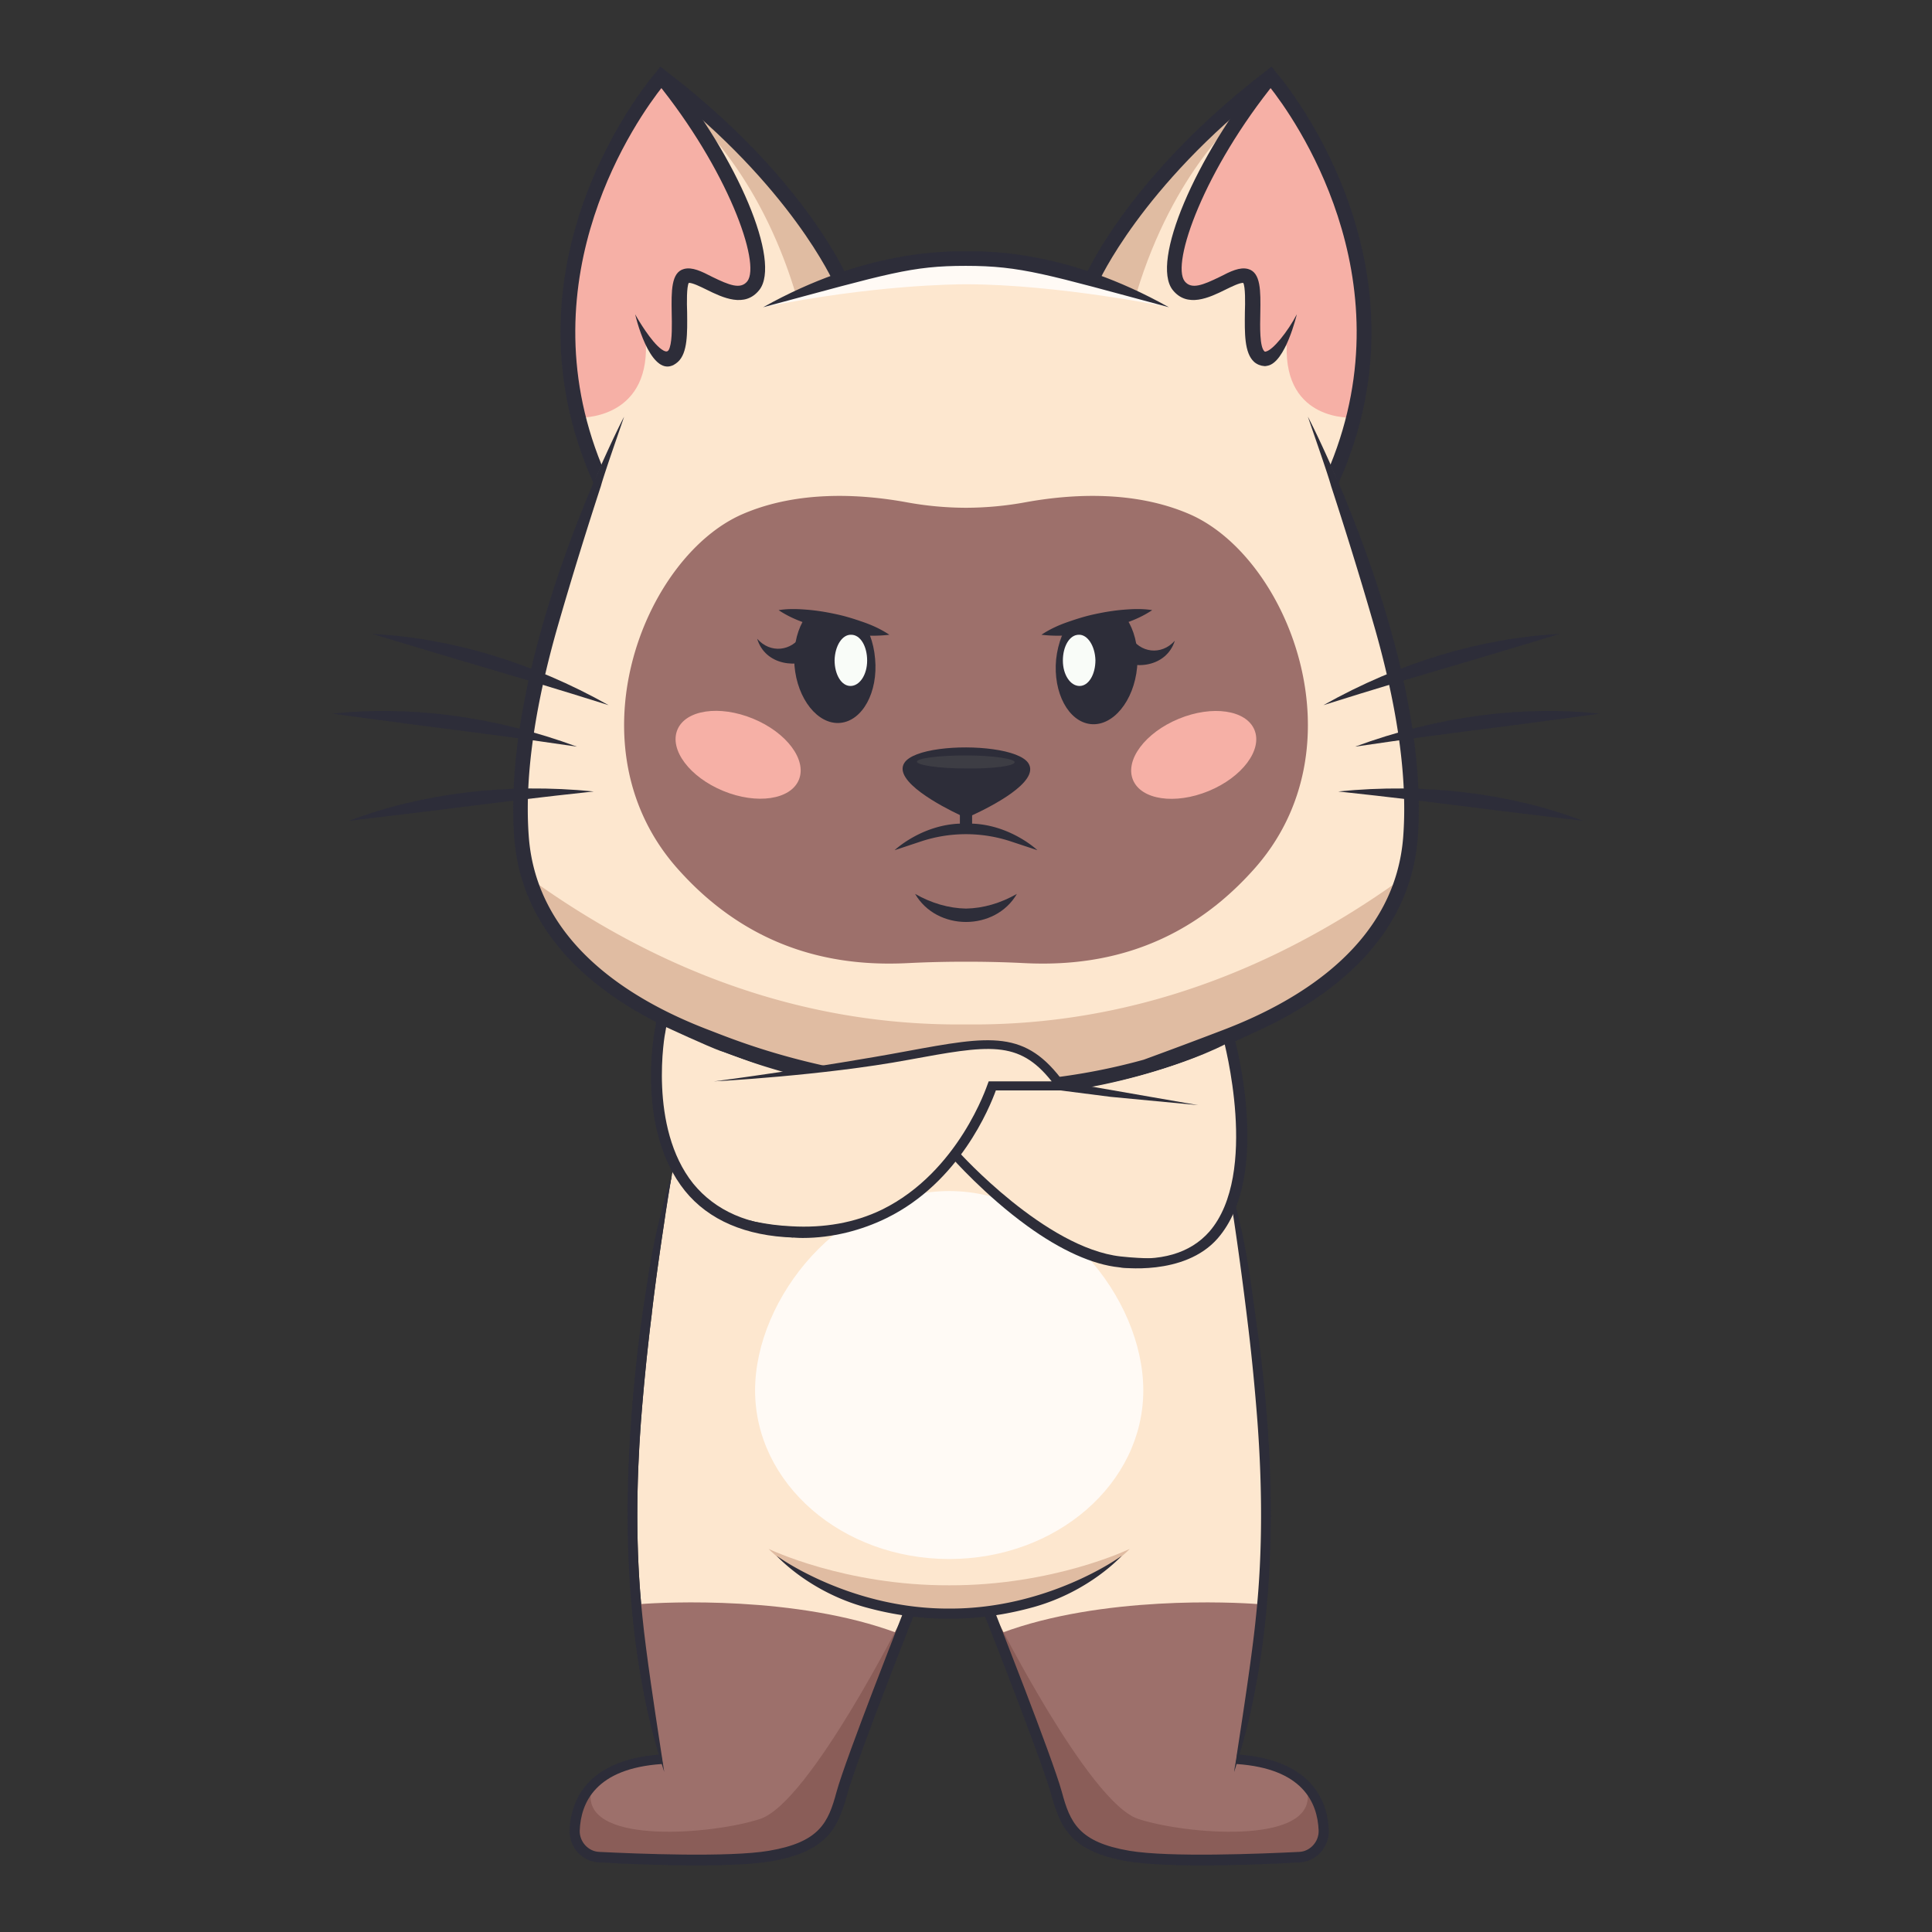 <svg xmlns="http://www.w3.org/2000/svg" xml:space="preserve" width="512" height="512"><rect width="100%" height="100%" fill="#333333" stroke="none"/><path fill="#FDE7CF" d="M327.86 467.289h-.1l.1-.597c.1-.597.199-1.194.298-1.891.896-5.771 3.98-25.474 5.075-36.519 1.692-15.921 1.791-33.335.398-51.744-.697-9.553-1.692-19.205-2.786-28.758l-.1-1.094c-.995-7.861-1.99-15.623-3.184-23.086-.1-.498-.199-1.095-.299-1.592l-.128-.765-8.858-42.595-.069-.025H184.88l-9.354 44.977c-2.449 15.308-4.909 37.004-6.07 52.938-1.393 18.409-1.294 35.823.398 51.744 1.095 11.045 4.179 30.748 5.075 36.519.1.697.199 1.294.299 1.891l.1.597h-.1c-17.613 1.194-21.593 10.349-21.892 17.812-.099 3.085 2.289 5.771 5.373 5.871 10.05.498 34.529 1.493 45.077-.299 13.533-2.289 15.822-7.463 18.11-15.822 2.45-9.216 16.702-44.346 18.111-49.14 6.79.967 15.183 1.107 22.919.02 1.033 2.882 16.052 40.804 18.263 49.12 2.289 8.359 4.577 13.533 18.11 15.822 10.548 1.791 35.027.796 45.077.299 3.085-.1 5.473-2.786 5.373-5.871-.295-7.464-4.276-16.618-21.889-17.812z"/><path fill="#9D706B" d="M344.18 491.27c3.085-.1 6.692-1.389 6.592-4.474-.299-7.463-.299-18.191-17.911-19.386l-2.875-1.032-2.325.612c.1-.597.199-1.194.299-1.891.896-5.771 3.98-25.474 5.075-36.519.1-1.095.199-2.289.299-3.483-6.368-.498-41.296-2.289-67.964 7.662 4.378 11.145 13.832 35.624 15.623 42.291 2.289 8.359 4.577 13.533 18.11 15.822 10.548 1.791 35.027.796 45.077.398z"/><path fill="#8A5D58" d="m263.579 427.983 4.677 13.832c2.488 6.468 10.747 25.374 12.836 33.236 2.289 8.359 4.577 13.533 18.11 15.822 10.548 1.791 35.027.796 45.077.298 3.085-.1 5.473-2.786 5.373-5.871-.1-3.184-.896-6.567-3.085-9.652.896 13.334-32.638 10.448-44.977 6.368-13.134-4.379-38.011-54.033-38.011-54.033z"/><path fill="#2D2D39" d="M263.281 426.192c.597 1.592 15.722 39.903 18.11 48.659 2.189 8.16 4.478 13.334 17.911 15.623 10.548 1.791 34.927.796 44.977.299 2.886-.1 5.274-2.687 5.174-5.672-.299-7.463-4.279-16.419-21.693-17.613h-.299c.099-.697.299-1.592.398-2.587.199 0 .498.1.697.1 19.901 1.592 23.384 13.234 23.583 20.101.099 4.478-3.383 8.259-7.762 8.458-6.866.398-16.717.796-25.971.796-7.662 0-14.926-.299-19.702-1.095-14.926-2.587-17.712-8.956-20.101-17.613-2.289-8.558-17.812-47.963-18.011-48.361l2.689-1.095z"/><path fill="#2D2D39" d="M325.075 311.46c.017.101 2.539 13.685 5.799 40.927.888 7.424 1.695 15.678 2.362 24.351 1.194 16.12 1.493 33.932-.398 51.744-.995 10.15-3.781 28.061-5.075 36.519-.129 1.299-.697 4.024-.697 4.577.015-.044 1.281-4.075 1.393-4.577a163.259 163.259 0 0 0 4.378-18.309c6.251-33.436 4.028-68.403.367-94.434-1.895-13.476-3.086-25.204-8.129-40.798zM170.452 348.377c.299-1.692.498-3.383.796-4.975 1.167-14.624 6.767-31.942 6.767-31.942-.1.597-.697 3.781-1.493 9.055-.199 1.095-.299 2.189-.498 3.483-.896 5.97-2.09 13.931-3.184 23.086 0 .299-.1.697-.1 1.095-1.095 8.458-2.09 18.21-2.886 28.559-1.194 16.12-1.493 33.932.398 51.744.995 10.15 3.781 28.061 5.075 36.519.099.995.299 1.891.398 2.587.199 1.095.299 1.791.299 1.99-.199-.597-.398-1.294-.597-1.99-.299-.896-.597-1.692-.796-2.587a163.259 163.259 0 0 1-4.378-18.309c-6.568-35.128-3.782-71.945.199-98.315z"/><path fill="#9D706B" d="M203.986 490.872c13.533-2.289 15.822-7.463 18.11-15.822 1.791-6.667 11.244-31.146 15.623-42.291-26.668-9.951-61.595-8.16-67.964-7.662.1 1.194.199 2.388.299 3.483 1.095 11.045 4.179 30.748 5.075 36.519.1.697.199 1.294.299 1.891l.1.597-1.251-.951c-17.613 1.194-20.442 11.3-20.741 18.763-.1 3.085 2.289 5.771 5.373 5.871 10.05.398 34.529 1.393 45.077-.398z"/><path fill="#E0BCA2" d="M251.545 420.122c-27.56.098-47.658-9.553-47.857-9.652 1.02 1.092 9.779 9.704 24.38 13.633 25.048 6.629 44.669.605 46.953 0 14.601-3.929 23.356-12.539 24.38-13.633-.199.099-20.296 9.75-47.856 9.652z"/><path fill="#8A5D58" d="M201.498 482.016c-12.339 4.08-45.873 6.966-44.977-6.368-2.189 3.085-2.985 6.468-3.085 9.652-.1 3.085 2.289 5.771 5.373 5.871 10.05.498 34.529 1.493 45.077-.298 13.533-2.289 15.822-7.463 18.11-15.822 2.09-7.861 10.349-26.768 12.836-33.236l4.677-13.832c.001 0-24.876 49.654-38.011 54.033z"/><path fill="#2D2D39" d="M242.495 427.286c-.199.398-15.722 39.803-18.011 48.361-2.388 8.657-5.174 15.026-20.101 17.613-4.776.796-12.04 1.095-19.702 1.095-9.254 0-19.105-.398-25.971-.796-4.378-.199-7.861-3.98-7.762-8.458.199-6.866 3.682-18.508 23.583-20.101.235-.011.504-.039.703-.039.1.995.293 1.83.392 2.526h-.299c-17.414 1.194-21.394 10.15-21.693 17.613-.1 2.985 2.289 5.572 5.174 5.672 10.05.498 34.43 1.493 44.977-.299 13.434-2.289 15.722-7.463 17.911-15.623 2.388-8.757 17.513-47.067 18.11-48.659l2.689 1.095z"/><path fill="#2D2D39" d="M251.545 426.291c-25.958.097-44.971-13.404-45.747-14.011.181.206 8.579 9.473 23.363 13.613 3.174.876 6.558 1.642 10.16 2.179a78.374 78.374 0 0 0 12.216.906h.013c1.793 0 6.254.002 12.216-.906 3.602-.537 6.985-1.304 10.16-2.179 14.784-4.14 23.182-13.406 23.363-13.613-.773.608-19.786 14.109-45.744 14.011z"/><path fill="#FFFAF5" d="M302.984 368.478c0-24.674-22.979-52.829-51.432-52.838h-.014c-28.453.009-51.432 28.164-51.432 52.838s22.979 44.672 51.432 44.679h.014c28.452-.007 51.432-20.005 51.432-44.679z"/><path fill="#2D2D39" d="M178.015 311.46c-5.402 32.249-7.416 55.593-8.161 65.278-1.194 16.12-1.493 33.932.398 51.744.471 4.803 1.343 11.344 2.268 17.799 1.56 10.887 3.504 23.097 3.504 23.297-.069-.206-3.682-11.105-5.771-22.886-9.016-48.222-.215-110.564 7.762-135.232z"/><g><path fill="#FDE7CF" d="M374.248 209.002c-.075-4.421-.427-8.843-.961-13.168-.096-.79-.192-1.581-.31-2.36-.609-4.4-1.41-8.683-2.307-12.751-.214-1.025-.449-2.04-.684-3.033-4.101-17.333-9.665-30.106-9.665-30.106l-5.724-19.245-.587-1.954.032-.085c3.068-9.216 12.227-41.078 5.158-62.71-7.107-21.528-19.27-39.12-22.289-43.091-.16-.203-.235-.31-.235-.31l-.064.075-4.923 5.158s-1.153.79-3.151 2.339c-23.366 18.289-39.526 45.262-39.526 45.646-1.963-.263 2.759.363-33.007-4.377v-.002l-.005-.003-.007-.001v.002l-31.576 4.185-1.431.192v-.011c-2.788-3.939-6.013-10.423-14.803-21.221-12.389-15.175-24.704-24.582-27.873-26.753l-4.923-5.158-.064-.075c-1.442 2.057-14.72 19.77-22.524 43.401-7.666 23.468 3.857 58.919 5.19 62.795l-.587 1.954-5.724 19.245s-5.564 12.773-9.665 30.106c-.235.993-.47 2.008-.684 3.033a163.52 163.52 0 0 0-2.307 12.751c-.117.78-.214 1.57-.31 2.36-.534 4.325-.886 8.747-.961 13.168a94.905 94.905 0 0 0-.011 2.969c.064 7.123.854 14.193 2.713 20.836 3.353 11.993 10.146 22.587 22.288 29.54 20.847 11.94 40.903 18.647 57.061 22.427 20.046 4.688 34.079 4.859 36.183 4.87h.028c2.104-.011 16.137-.182 36.183-4.87 16.158-3.781 36.215-10.487 57.061-22.427 12.143-6.952 18.935-17.547 22.288-29.54 1.858-6.643 2.649-13.713 2.713-20.836.012-.979.012-1.972-.01-2.965z"/><path fill="#9D706B" d="M315.222 136.252c-14.642-6.344-31.377-5.351-43.434-3.151A88.218 88.218 0 0 1 256 134.564a88.218 88.218 0 0 1-15.788-1.463c-12.057-2.2-28.792-3.193-43.434 3.151-26.347 11.438-46.147 62.07-16.81 94.408 20.74 23.068 44.854 25.428 61.055 24.552 4.996-.245 9.981-.352 14.977-.352s9.981.107 14.977.352c16.201.876 40.316-1.484 61.055-24.552 29.337-32.338 9.537-82.97-16.81-94.408z"/><path fill="#E0BCA2" d="m289.001 73.508 12.183 4.202c9.917-32.775 27.709-47.234 27.709-47.234l.755.018c-10.409-5.096-40.647 43.014-40.647 43.014z"/><path fill="#F6B0A6" d="m349.22 39.72-12.615-18.458-3.707 4.686-13.668 19.588s-7.33 17.94-7.418 18.467c-.07.421-.023 11.798-.023 11.798l5.529 2.548 9.308-5.807 5.232 1.091-.06 16.556s3.632 4.83 3.913 5.093c.386.281 5.286-3.772 5.286-3.772-.694 20.348 17.478 19.163 17.478 19.163l3.151-18.205-1.096-22.597-11.31-30.151z"/><ellipse transform="rotate(-22.351 316.372 200.055)" fill="#F6B0A6" cx="316.348" cy="200.048" rx="17.407" ry="10.358"/><path fill="#2D2D39" d="M354.692 128.123c26.714-59.419-16.086-108.476-16.542-108.985l-1.157-1.493-1.37 1.07c-36.128 27.636-47.604 53.545-48.114 54.651l3.528 1.564c.141-.193 11.283-25.4 45.391-51.966 6.352 7.991 36.528 50.098 16.121 100.285l2.143 4.874z"/><path fill="#2D2D39" d="M335.414 93.176c-.228.07-.211-.035-.316-.053-1.316-1.194-1.173-6.584-1.101-10.254.09-5.724.163-10.692-3.26-11.589-2.177-.58-4.653.63-7.498 2.103-4.478 2.175-7.498 3.403-9.288 1.155-3.65-4.725 5.158-29.564 24.236-53.012l-3.054-2.459c-18.533 22.781-30.169 50.288-24.378 57.752 3.843 4.865 9.726 2.059 13.976-.046 1.651-.807 3.776-1.859 4.741-1.806.579 1.071.524 5.285.435 7.76-.055 5.513-.18 10.798 2.452 13.187.755.668 1.773 1.054 2.738 1.107.211.035.439-.035.773-.087 4.793-.823 7.802-13.638 7.802-13.638-2.392 4.58-6.362 9.547-8.258 9.88zM413.32 167.998c-20.886 1.065-42.535 7.593-62.606 18.878 0 0 15.124-4.798 31.37-9.537 11.577-3.377 31.236-9.341 31.236-9.341zM423.907 189.132c-20.792-2.252-43.2.77-64.804 8.74 0 0 15.693-2.346 32.484-4.456 11.965-1.504 32.32-4.284 32.32-4.284zM419.57 217.535c-19.563-7.393-42.013-10.087-64.925-7.789 0 0 15.78 1.664 32.563 3.831 11.96 1.545 32.362 3.958 32.362 3.958z"/><path fill="#FFFAF5" d="M309.744 81.412c-33.749-14.797-43.465-12.687-53.751-12.687-31.161 0-53.691 12.678-53.705 12.687 29.21-5.926 50.932-6.076 53.712-6.076 24.206 0 54.25 6.076 53.744 6.076z"/><path fill="#E0BCA2" d="m182.352 30.494.755-.018s17.792 14.459 27.709 47.234l12.183-4.202s-30.238-48.11-40.647-43.014zM371.546 232.807c-.812.587-1.634 1.164-2.446 1.73-40.15 28.18-79.051 37.344-113.094 36.941h-.014c-34.043.403-72.944-8.761-113.094-36.941a174.509 174.509 0 0 1-2.446-1.73c-.032-.032-.064-.053-.096-.075 3.311 12.015 10.178 22.662 22.406 29.721 21.156 12.121 41.512 18.849 57.787 22.598.032 0 .053.011.075.021 19.599 4.494 33.286 4.656 35.368 4.667H256.005c2.081-.011 15.769-.173 35.368-4.667a.15.15 0 0 1 .075-.021c16.276-3.749 36.631-10.477 57.787-22.598 12.228-7.059 19.095-17.707 22.406-29.721-.03.021-.062.043-.095.075z"/><path fill="#F6B0A6" d="m151.469 69.871-1.096 22.597 3.151 18.205s18.349.74 17.655-19.609c0 0 4.723 4.499 5.109 4.218.281-.263 3.913-5.093 3.913-5.093l-.06-16.556 5.232-1.091 9.308 5.807 5.529-2.548s.047-11.377-.023-11.798c-.088-.527-7.418-18.467-7.418-18.467l-13.668-19.588-3.707-4.686L162.78 39.72l-11.311 30.151z"/><ellipse transform="rotate(-67.649 195.596 200.037)" fill="#F6B0A6" cx="195.612" cy="200.046" rx="10.358" ry="17.407"/><path fill="#2D2D39" d="M159.44 123.232c-20.407-50.187 9.779-92.276 16.131-100.268 34.108 26.566 45.251 51.773 45.391 51.966l3.528-1.564c-.51-1.106-11.986-27.015-48.114-54.651l-1.37-1.07-1.157 1.493c-.456.509-43.256 49.566-16.542 108.985l2.133-4.891z"/><path fill="#2D2D39" d="M168.33 83.295c1.317 5.609 5.55 17.716 11.313 12.618 2.632-2.389 2.507-7.674 2.452-13.187-.089-2.476-.144-6.689.435-7.76.966-.053 3.091.999 4.741 1.806 4.25 2.105 10.133 4.911 13.976.046 5.79-7.464-5.554-34.612-24.087-57.393l-3.345 2.1c19.078 23.448 27.885 48.287 24.236 53.012-1.79 2.248-4.81 1.021-9.288-1.155-2.845-1.474-5.321-2.684-7.498-2.103-3.423.897-3.351 5.866-3.26 11.589.058 2.979.164 7.093-.503 9.175-.33 1.031-.686 1.6-2.212.511-2.701-1.927-6.319-8.03-6.96-9.259zM256 240.784c-4.601-.087-9.201-1.443-13.492-3.898 5.749 9.927 21.235 9.926 26.984 0-4.291 2.455-8.891 3.811-13.492 3.898zM309.744 81.412c-27.01-15.119-47.896-14.823-53.629-14.823-5.752 0-26.916-.258-53.858 14.823-.011 0-.011.011-.021.011 0 0 .021 0 .053-.011 33.479-9.001 39.16-10.957 53.655-10.957 14.728 0 21.307 2.229 53.767 10.957.032.011.053.011.053.011-.01 0-.01-.011-.02-.011zM98.68 167.998c20.886 1.065 42.535 7.593 62.606 18.878 0 0-15.124-4.798-31.37-9.537-11.577-3.377-31.236-9.341-31.236-9.341zM88.093 189.132c20.792-2.252 43.2.77 64.804 8.74 0 0-15.693-2.346-32.484-4.456-11.965-1.504-32.32-4.284-32.32-4.284zM92.43 217.535c19.563-7.393 42.013-10.087 64.925-7.789 0 0-15.78 1.664-32.563 3.831-11.96 1.545-32.362 3.958-32.362 3.958z"/><path fill="#3D3D44" d="M268.243 201.601c-.043-.662-3.151-1.228-7.604-1.495h-.032a117.832 117.832 0 0 0-4.6-.171h-.014c-1.629.032-3.183.085-4.6.171h-.032c-4.453.267-7.561.833-7.604 1.495-.053.971 5.386 1.665 12.236 1.709h.014c6.85-.044 12.289-.738 12.236-1.709z"/><path fill="#2D2D39" d="M354.728 127.913c-1.141-2.653-4.986-11.432-8.121-17.491.395 1.289 5.252 15.036 6.137 18.35 3.366 10.308 7.679 24.022 11.781 38.35 4.961 17.612 8.639 37.067 7.349 54.501-2.014 27.599-26.039 43.073-47.779 51.351a1433.07 1433.07 0 0 1-20.994 7.856c-30.473 8.443-58.369 6.631-78.136 2.927-19.354-3.627-31.791-8.761-37.059-10.783-21.74-8.277-45.765-23.752-47.779-51.351-1.29-17.434 2.389-36.889 7.349-54.501 4.102-14.329 8.415-28.043 11.781-38.35.88-3.295 5.749-17.09 6.137-18.35-3.092 5.969-6.985 14.844-8.121 17.491-9.401 22.144-23.358 61.075-21.008 93.923 1.944 26.582 22.654 42.476 43.334 51.781 7.747 3.742 23.433 10.357 44.415 14.308a179.56 179.56 0 0 0 33.153 3.108c21.878 0 47.514-4.093 74.102-16.907 21.05-9.231 42.49-25.221 44.469-52.29 2.349-32.849-11.609-71.779-21.01-93.923z"/><g><path fill="#2D2D39" d="M210.547 176.424c.737 8.838 6.208 15.677 12.1 15.151s10.101-8.102 9.259-17.045c-.737-8.838-6.208-15.677-12.1-15.151s-9.995 8.207-9.259 17.045z"/><path fill="#2D2D39" d="M200.657 169.269c2.104 7.049 10.732 8.207 16.413 4.629l-4.524-5.682c-2.735 4.42-8.417 5.052-11.889 1.053z"/><path fill="#F9FCF8" d="M221.174 174.951c0 3.788 1.789 6.839 4.209 6.839s4.419-2.946 4.419-6.734-1.789-6.839-4.209-6.839c-2.42-.105-4.314 2.946-4.419 6.734z"/><g fill="#2D2D39"><path d="M279.884 174.741c-.842 8.838 3.262 16.519 9.154 17.15s11.468-6.102 12.31-15.046c.842-8.838-3.262-16.519-9.154-17.15-5.892-.526-11.363 6.207-12.31 15.046z"/><path d="m299.454 168.533-4.524 5.682c5.682 3.683 14.204 2.525 16.413-4.419-3.577 3.998-9.259 3.261-11.889-1.263z"/></g><path fill="#F9FCF8" d="M290.3 174.951c0 3.788-1.789 6.839-4.209 6.839s-4.419-2.946-4.419-6.734 1.789-6.839 4.209-6.839c2.315-.105 4.314 2.946 4.419 6.734z"/><path fill="#9D706B" d="m225.488 156.223-18.728 5.366 25.356 5.366zM285.986 156.223l18.728 5.366-25.356 5.366z"/><path fill="#2D2D39" d="M228.013 168.322c-2.525-.21-5.05-.631-7.47-1.157-2.525-.526-4.84-1.263-7.26-2.104-2.42-.842-4.735-1.894-6.944-3.367 2.63-.421 5.156-.316 7.681-.105s5.05.631 7.47 1.157c2.525.526 4.84 1.263 7.26 2.104 2.42.842 4.735 1.894 6.944 3.367a37.696 37.696 0 0 1-7.681.105zM283.672 168.322c2.525-.21 5.05-.631 7.47-1.157 2.525-.526 4.84-1.263 7.26-2.104 2.42-.842 4.735-1.894 6.944-3.367-2.63-.421-5.156-.316-7.681-.105s-5.05.631-7.47 1.157c-2.525.526-4.84 1.263-7.26 2.104-2.42.842-4.735 1.894-6.944 3.367 2.63.316 5.155.316 7.681.105z"/></g><g><path fill="#2D2D39" d="M272.57 202.319c-1.16-1.87-4.85-3.13-9.38-3.76-8.98-1.26-21.24-.07-23.54 3.64-3.02 4.77 9.84 11.49 14.73 13.8.72.34 1.27.58 1.57.71v.11s0-.11.11-.11l.11.11v-.102c.26-.045.898-.397 1.45-.648 4.81-2.21 17.99-8.84 14.95-13.75z"/><path fill="#2D2D39" d="M257.62 218.269V210.239h-3.24V218.269c-10.04.37-16.98 6.72-17.29 7.04l6.934-2.306a37.891 37.891 0 0 1 23.858-.019l7.028 2.325c-.31-.32-7.25-6.67-17.29-7.04z"/><path fill="#3D3D44" d="M243 201.868c0 .893 5.803 1.786 12.946 1.786 7.142.112 12.946-.67 12.946-1.674 0-.893-5.803-1.786-12.946-1.786-7.254 0-13.057.782-12.946 1.674z"/></g></g><g><path fill="#FDE7CF" d="m262.311 287.974-8.3 17.2c-15.926 14.168-20.518 21.1-45.3 21.1-38.422 0-34.027-40.408-33.949-52.558l1.789-1.52s10.663 4.969 14.711 6.451c7.062 2.585 16.777 6.146 16.777 6.146s35.872-6.819 51.372-7.919 20.8 10.5 20.8 10.5l-17.9.6z"/><path fill="#FDE7CF" d="M325.411 276.074c3.147 13.038 4.207 27.556 1.887 38.679-5.388 25.826-32.653 19.614-35.772 18.582-8.089-2.676-19.604-9.881-38.114-27.061 0 0 9.2-18.3 9.7-18.2s18.9-.4 18.9-.4l7.9.4c22.1-4.6 34.7-11.3 34.7-11.3l.799-.7z"/><path fill="#2D2D39" d="M189.611 320.774c7.2 2.6 13.7 3.9 20.1 4.2 8.6.5 16.8-.9 24-4.4 20.4-10 27.9-33 28-33.2l.3-.8h16.7c-8.8-11.1-16.7-9.6-38-5.7-22.6 4.2-51.5 5.7-51.5 5.7.3 0 28.6-3.8 51.1-8 22.3-4.1 31.5-5.8 41.8 8.5l1.4 1.9h-19.6c-1.6 4.4-9.6 24.3-28.9 33.8-6.7 3.3-14.5 5.3-22.3 5.3-11.2 0-22.8-7.2-23.1-7.3z"/><path fill="#2D2D39" d="m294.311 290.674-13.3-1.7.3-2.4 36.2 6.3zM272.211 324.874c-11.2-8.1-19.9-18-20-18.1l1.8-1.6c.2.3 23.1 25.6 43 27.8 6.2.7 12.1.5 12.1.5-3.1 2-6.3 2.5-10.2 2.5-.738 0-1.496-.039-2.273-.116-7.007-.695-15.515-4.502-24.427-10.984z"/><path fill="#2D2D39" d="m296.638 335.858.373-2.684c10.5 1.3 18.4-1 23.5-6.8 13.3-15.4 3.8-50.6 3.7-51l2.8-.8c.4 1.5 10.1 37-4.3 53.6-8.872 10.193-26.073 7.684-26.073 7.684zM181.511 315.574c-12.9-16.1-8.2-41.4-8-42.5l2.8.5c-.1.2-4.6 25.1 7.4 40.1 5.9 7.2 14.7 11.1 26.3 11.4l.201 2.887c-12.5-.4-22.401-4.587-28.701-12.387z"/></g><path fill="#2D2D39" d="m176.798 270.774-.487 2.8-1.7 1.533-1.1-2.033.676-3.745z"/></svg>